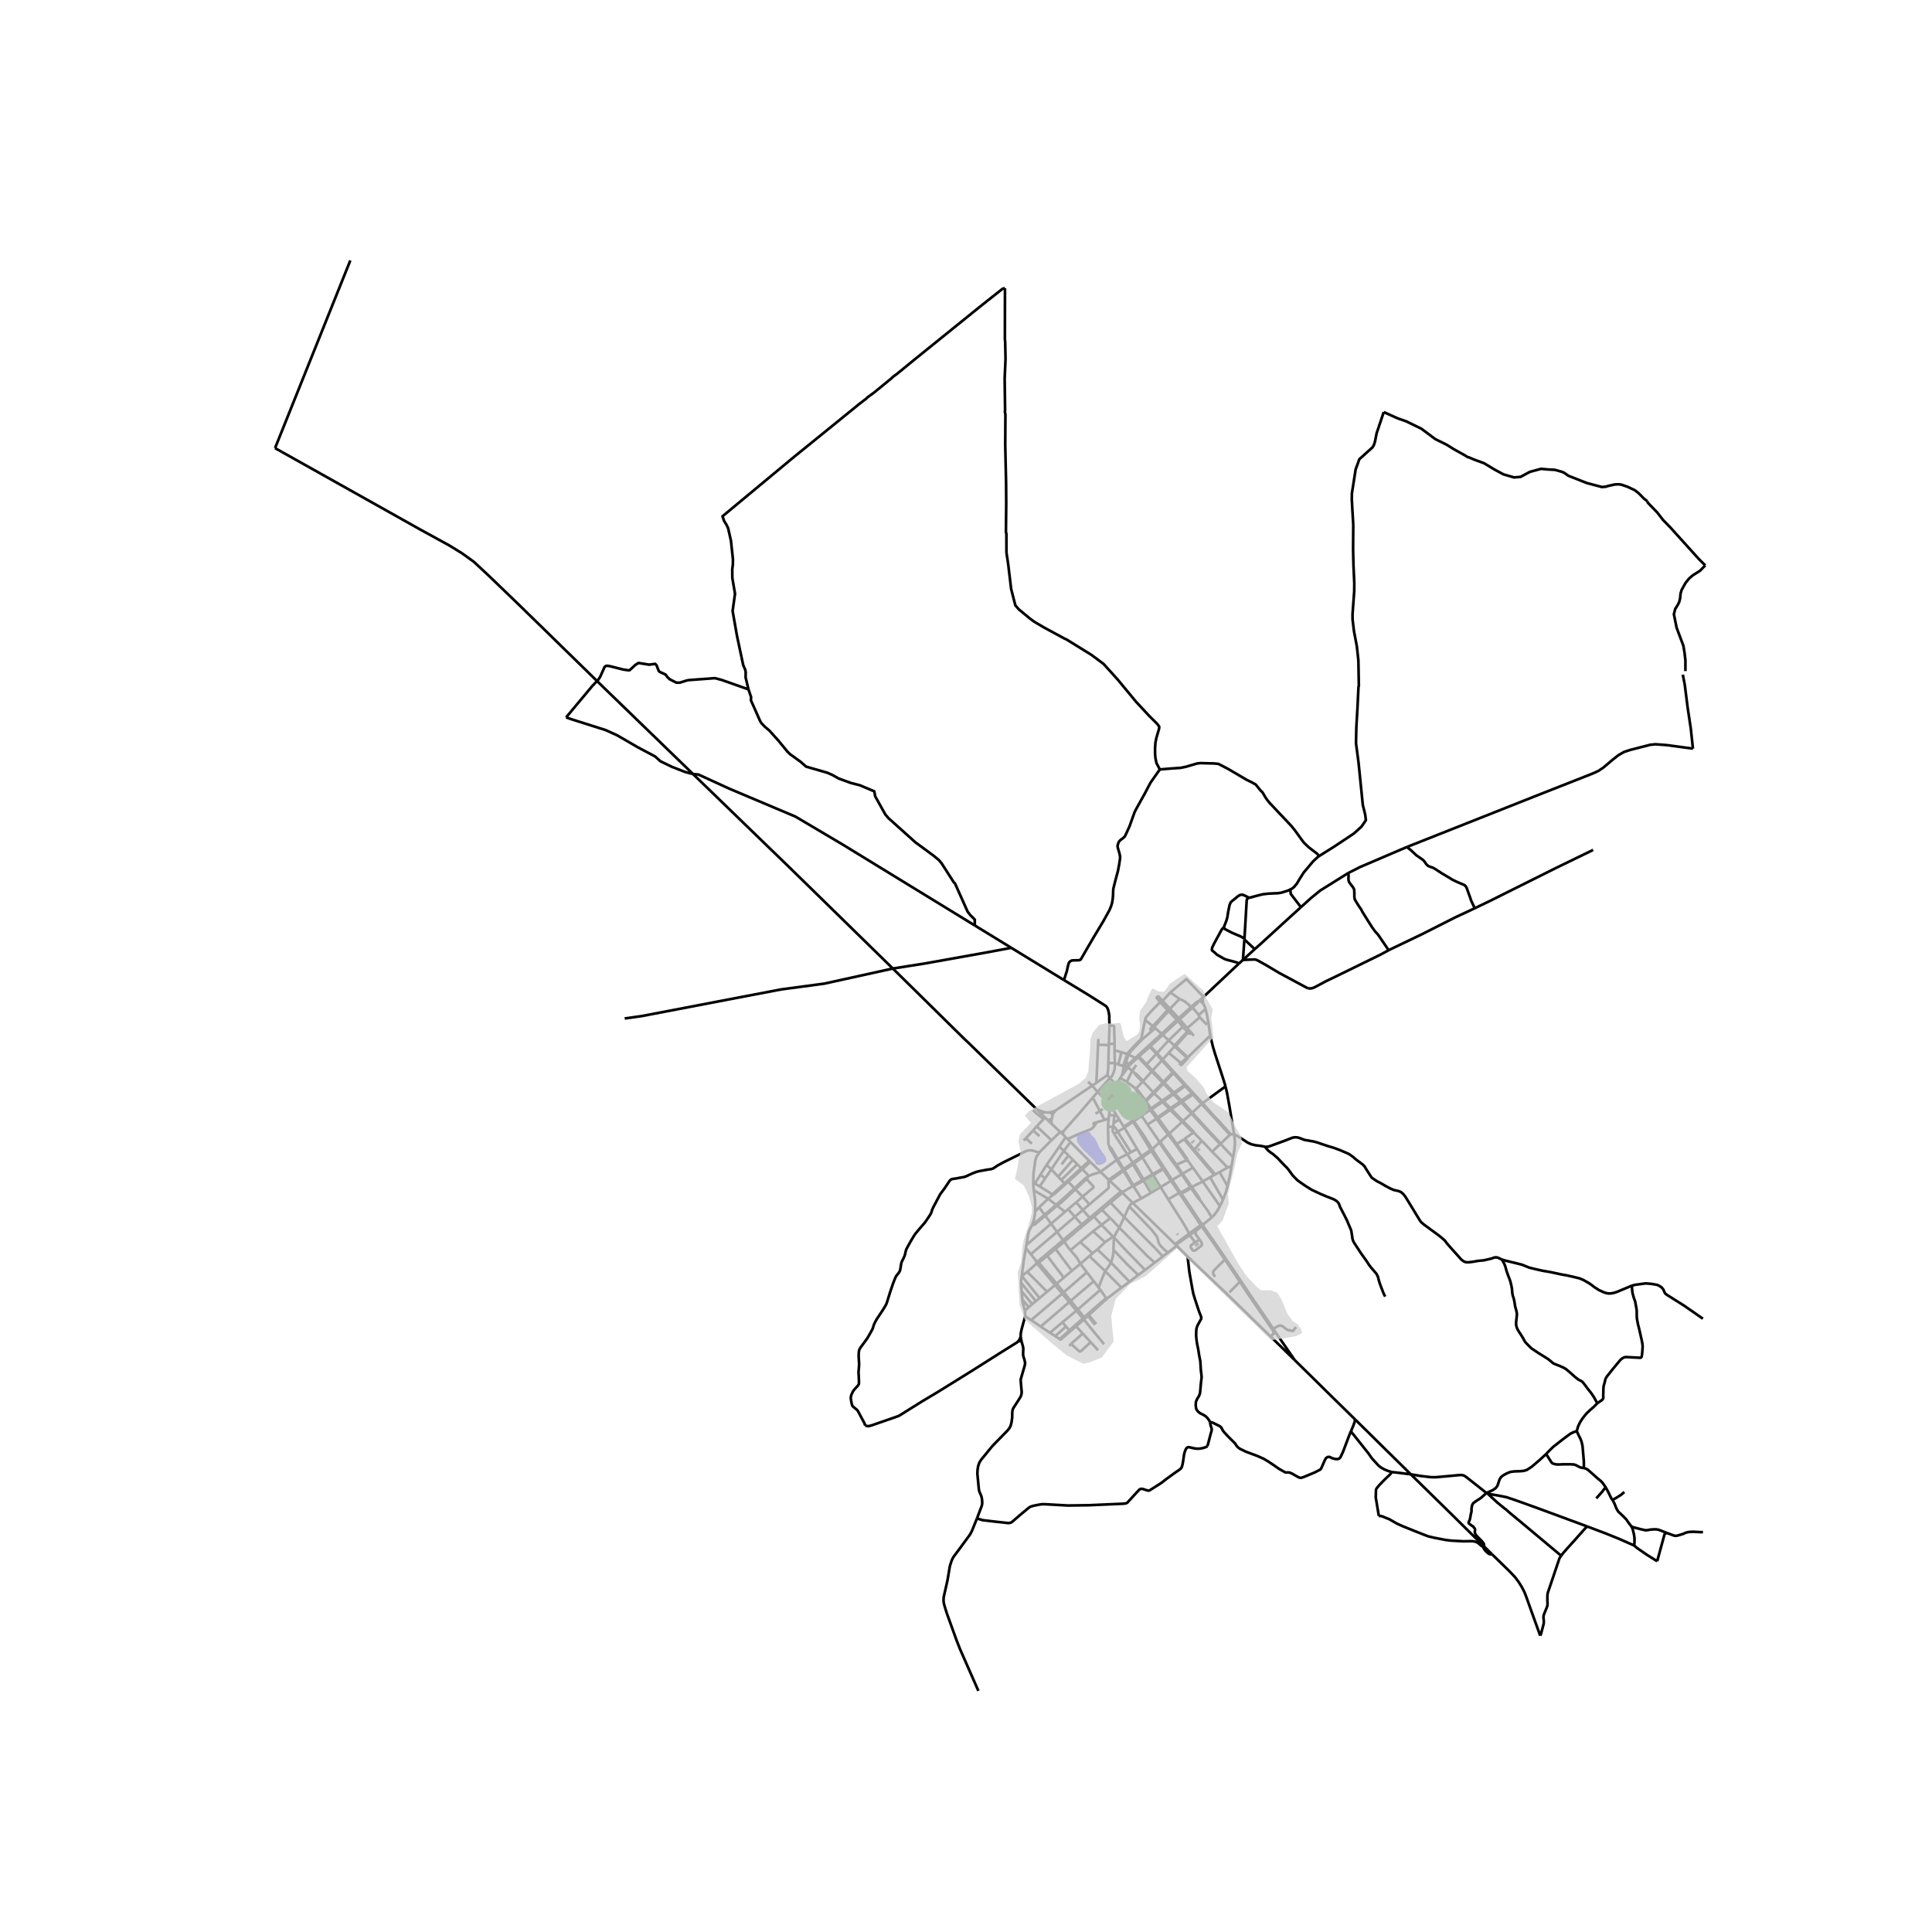 <svg xmlns="http://www.w3.org/2000/svg" xmlns:xlink="http://www.w3.org/1999/xlink" width="960" height="960" viewBox="0 0 720 720"><defs><style>*{stroke-linejoin:round;stroke-linecap:butt}</style></defs><g id="figure_1"><path id="patch_1" d="M0 720h720V0H0z" style="fill:#fff"/><g id="axes_1"><path id="patch_2" d="M91.846 640.8h554.308V86.4H91.846z" style="fill:#fff"/><g id="LineCollection_1"><path d="m525.757 549.437-20.722-20.425M553.958 556.39l-7.52-5.933-.75-.506-.703-.221-.726-.048-6.948.633-1.952.174-1.081.032-1.098-.032-3.63-.427-3.793-.625M518.664 548.599l1.726.165 5.367.673M552.933 576.174l-11.8-11.666-15.376-15.07M437.912 463.644l-15.777-15.373M437.912 463.644l.312.3M437.912 463.644l5.186-3.876M484.821 338.073l3.701-3.354 3.535-2.882 10.343-6.452M524.274 315.667l-17.396 7.443-4.478 2.275" clip-path="url(#p0abd76ee53)" style="fill:none;stroke:#000"/><path d="m517.502 354.107-3.954-5.807-1.114-1.218-.936-1.282-1.694-2.642-2.082-3.339-.452-.917-.84-1.187-1.064-1.71-.468-.822-.162-.807-.016-2.167-.08-.744-.34-.697-1.42-1.867-.29-.68-.065-.823.049-1.234-.174-.78M581.813 579.79l-.403.553-.29.506-.646 1.93-3.277 9.707-.322.878-.162.743-.048.91v1.376l.056 1.258-.04.657-.21.68-1.114 2.729-.137.601-.015.538.137 1.352-.025.641-.097.546-.597 2.223-.25 1.02-.377.937M556.048 579.251l6.552 6.369 2.066 2.206 1.307 1.748 1.218 1.962.944 1.859.703 1.804.954 2.688 2.088 5.808 2.116 5.88M448.325 371.67l.187-.169M448.325 371.67l-1.246 1.099M448.43 374.08l-.202-1.056v-.65l.097-.704M397.876 424.502l-.754-.72M397.876 424.502l1.087 1.095M407.846 419.64l-.77.791-.364.273-.476.254-2.163.843-2.485.984-3.712 1.717M418.347 444.583l-.463-.467M418.347 444.583l3.788 3.688M418.347 444.583l.411-.554M413.859 448.159l3.69-3.029.798-.547M448.584 456.145l3-2.436M448.584 456.145l-.664.118M448.584 456.145l-.339.525M258.262 288.454l36.73 35.57 37.742 36.918M386.47 413.508l-25.444-24.781-1.527-1.432-26.765-26.353M232.806 379.55l6.326-.886 51.965-9.936 16.073-2.153 25.564-5.633" clip-path="url(#p0abd76ee53)" style="fill:none;stroke:#000"/><path d="m376.872 353.221-9.118 1.709-23.368 4.177-11.652 1.835M457.467 442.04l-2.96-5.217M455.78 447.064l1.082-2.809.605-2.215M458.952 434.58l-.63 3.64-.855 3.82M456.694 404.877l-.155-.636-.823-2.626-2.816-8.624-.855-2.816-1.01-4.224M449.269 375.943l.613 2.753.605 3.536.549 3.719" clip-path="url(#p0abd76ee53)" style="fill:none;stroke:#000"/><path d="m442.926 393.782 7.325-7.111.785-.72M449.269 375.943l-.42-1.123-.419-.74M447.08 372.769l.586.585.764.725M630.911 278.996l-9.656-1.308-4.259-.32-1.992.192-7.534 1.932-2.244.746-2.066 1.181-2.256 1.775-3.403 2.884-1.833 1.22-1.374.642-1.336.563-18.897 7.437-49.787 19.727M549.6 338.474l-1.306-2.753-.549-1.598-1.194-3.307-.371-.601-.533-.428-2.485-1.044-1.792-.855-2.049-1.25-2.034-1.202-2.453-1.598-.84-.475-1.306-.443-.581-.316-.597-.586-.549-.823-.63-.711-.983-.697-1.502-1.028-2.291-2.136-1.281-.956M439.236 379.45l-.691.618M439.236 379.45l-3.041-3.322M439.236 379.45l.4.433M443.908 375.227l-1.562 1.42-3.11 2.804M439.636 379.883l3.799-3.52.808-.7M439.636 379.883l-.698.601M439.636 379.883l2.806 3.281M438.545 380.068l-5.645 5.19M438.545 380.068l.393.416M438.545 380.068l-3.044-3.269M426.745 380.102l2.869 2.31M426.745 380.102l-1.44 7.04M432.374 373.443l-3.294 3.362-1.533 1.732-.452.61-.252.495-.098.46M438.938 380.484l1.835 2.178M438.938 380.484l-5.608 5.178M415.374 389.024l-.165-6.432-.029-.146-.084-.115-.186-.071-1.415-.079M413.224 388.989l.084-1.592.054-1.419.133-3.797" clip-path="url(#p0abd76ee53)" style="fill:none;stroke:#000"/><path d="m396.513 365.246 9.02 5.483 5.972 3.782.718.506.436.57.396 1.036.27 1.39.081.65-.013.974.038 1.175.064 1.37M440.773 382.662l1.67 1.83M440.773 382.662l-5.225 5.052M429.614 382.412l.453.314M429.188 384.311l-.472-.62-.031-.114.02-.09.056-.108.853-.967M435.107 376.433l-3.773 4.175-1.72 1.804M430.067 382.726l.488.438M430.067 382.726l5.434-5.927M446.95 379.016l-.062.206-.149.19-1.036.91-3.261 2.842M442.442 383.164l.627.715M430.555 383.164l2.345 2.093M430.555 383.164l-1.367 1.147M443.069 383.879l-.626.614M443.069 383.879l.262.262M443.33 384.141l-.577.632M443.995 384.912l-.12-.136-.163-.186-.381-.449M429.188 384.311l-3.601 3.108M442.443 384.493l.31.28M442.443 384.493l-1.459 1.577M442.753 384.773l.36.34.239.093.257-.015.225-.115.161-.164M442.753 384.773l-1.418 1.571M443.995 384.912l.936 1.102M432.9 385.257l.43.405M432.9 385.257l-4.581 4.194M433.33 385.662l2.218 2.052M433.33 385.662l-4.591 4.241M425.306 387.142l-2.873 2.948-1.046 1.137M425.306 387.142l.28.277M409.327 387.188l-.113 2.15M425.587 387.419l-3.87 4.042M435.548 387.714l1.737 1.575M435.548 387.714l-4.37 4.755M415.374 389.024l-.028 2.392M415.374 389.024l-2.15-.035M409.214 389.337l-.617 14.2M409.214 389.337l3.994.134M413.208 389.471l-.139 6.667M413.208 389.471l.016-.482M428.319 389.45l-.25.232M428.319 389.45l.42.453M437.765 389.538l-.48-.249M437.765 389.538l-.218.247M437.765 389.538l.408.33M440.984 386.07l-2.983 3.224-.236.244M428.491 390.131l.248-.228M428.491 390.131l.457.462 1.991 2.137" clip-path="url(#p0abd76ee53)" style="fill:none;stroke:#000"/><path d="m424.427 393.707 3.098-2.69.966-.886M428.491 390.131l-.423-.449M421.717 391.46l-.33-.233M420.556 393l.176-.282.44-.624.545-.633M415.346 391.416l.139 4.811M415.346 391.416l2.588.714M417.934 392.13l-1.154 4.591M417.934 392.13l2.153.7M435.557 392.344l1.89-2.058M435.557 392.344l-2.272 2.541M435.557 392.344l4.583 3.856M431.177 392.47l-.238.26M431.177 392.47l-2.084-2.186-.354-.38M431.177 392.47l2.108 2.415M430.94 392.73l2.062 2.467M430.94 392.73l-3.622 3.927M420.087 392.83l.469.17M420.087 392.83l-.126.43-.798 2.364M421.387 391.227l-.837.91-.298.372-.165.321M420.556 393l2.517 1.294M420.556 393l-.973 2.802M424.007 393.437l-.263.24M424.007 393.437l.42.27M424.007 393.437l4.061-3.755M423.744 393.677l-.67.617M423.744 393.677l.45.291M442.523 393.937l-.234.21M442.523 393.937l-4.35-4.069M442.523 393.937l.274.272M442.523 393.937l.403-.155M424.427 393.707l-.233.261M424.427 393.707l2.891 2.95M424.194 393.968l2.823 3.054M421.065 396.872l.432-.427 2.697-2.477M423.073 394.294l-1.581 1.453-.83.79M442.797 394.21l.13-.428M442.797 394.21l-.22.21M433.285 394.885l-.283.312M437.316 399.315l-2.015-2.233-2.016-2.197M433.002 395.197l-3.477 3.757M433.002 395.197l1.992 2.17 2.021 2.26M419.163 395.624l.42.178M419.163 395.624l-.39 1.186-.142.485M419.583 395.802l1.079.735M419.021 397.423l.18-.56.382-1.061M415.485 396.227l-1.112-.078-1.304-.011M412.727 400.623l.245-2.071.097-2.414M440.14 396.2l.39.343M440.14 396.2l-.67.705M442.289 394.148l-.596.596-1.553 1.456M415.485 396.227l1.295.494M413.582 401.819l.683-.6.444-.728.363-1.012.314-1.155.09-.926.009-1.17M440.53 396.543l-.643.656M440.53 396.543l1.596-1.642.45-.48M454.695 426.382l-2.965 2.835M454.695 426.382l.25-.235M454.695 426.382l.44.213M445.438 416.536l2.33 2.523 3.82 4.093 3.107 3.23M438.582 426.378l-2.823-3.927M438.582 426.378l-.363.244M438.582 426.378l2.67-1.807M442.644 432.136l-.393-.512-3.669-5.246M438.22 426.622l3.658 5.26.415.486M438.22 426.622l-2.868-3.841M394.77 427.339l2.352-3.557M394.77 427.339l-4.728 6.792M394.77 427.339l1.695 1.552M423.772 428.2l1.66 2.691M423.772 428.2l-2.335 1.224M419.012 420.262l1.01 1.626 3.75 6.313M429.271 428.112l-.494.416M429.271 428.112l-.7-1.292-2.404-3.79-1.981-2.816-1.6-2.366M429.271 428.112l.251.362M429.271 428.112l.492-.166M429.522 428.474l.241-.528M429.522 428.474l-.495.448M433.823 435.149l-3.987-6.213-.314-.462M445.074 428.498l2.807-3.348M445.074 428.498l-2.893-3.457-.578-.72M452.892 437.662l-5.177-6.094-2.64-3.07M428.777 428.528l-3.346 2.363M428.777 428.528l.25.394M422.26 418.08l.807 1.198.776 1.148 3.402 5.527 1.532 2.575M396.465 428.89l-4.675 6.89M396.465 428.89l1.732 1.731M396.465 428.89l2.498-3.293M429.027 428.922l4.31 6.51M429.027 428.922l-3.294 2.43M457.45 435.11l-.709-.751-1.25-1.345-1.534-1.575-2.227-2.222M447.881 425.15l1.138 1.14 2.711 2.927M421.437 429.424l-4.893-7.623M421.437 429.424l-1.35.708M385.07 440.706l.082-3.434.446-3.16.24-1.77.363-1.1 1.111-1.744M391.862 424.955l-.933.891-3.617 3.652" clip-path="url(#p0abd76ee53)" style="fill:none;stroke:#000"/><path d="m322.439 531.243-.3-.87-2.396-4.478-.299-.427-.307-.26-.976-.792-.347-.309-.194-.276-.274-.95-.282-1.74.032-.601.193-.728.59-1.258.258-.411.403-.49 1.186-1.274.29-.483.106-.506-.081-2.532-.105-1.36.13-1.448.104-1.598-.17-3.117.033-1.004.065-.8.177-.608.428-.744 2.542-3.473 1.242-2.168.743-1.376.306-1.068.323-.838.847-1.599 2.276-3.417.984-1.614.412-.802.25-.736.533-1.74.605-1.935 1.016-2.99.767-1.978.436-.902.46-.585.637-.815.307-.593.16-.712.26-1.645.108-.555.141-.41.678-1.362.34-.743.242-.807.193-.918.242-.822.436-.823 1.259-2.263 1.065-1.788.565-.854 1.871-2.255 1.792-2.048 1.63-2.422.597-.98.194-.523.177-.648.468-1.06 2.55-4.81 1.856-2.531 1.533-2.302.33-.428.396-.308.5-.174 1.477-.206 1.405-.277 1.315-.222.911-.3.743-.348 1.363-.625 1.598-.633 1.122-.293 2.993-.553 1.558-.23.694-.245.775-.498.717-.507 2.574-1.4 6.004-2.943 2.025-1.06.847-.253.92-.056.8.071 2.5.717M420.088 430.132l1.73 2.661M420.088 430.132l-4.923-7.61M420.088 430.132l-3.571 1.872M398.197 430.621l-2.571 3.298M398.197 430.621l1.638 1.636M425.431 430.891l.302.461M425.431 430.891l-.346.278-2.704 1.944M459.538 431.256l-4.403-4.66M458.952 434.58l.299-1.684.287-1.64M459.896 422.642l.25 1.884.065 1.756-.178 2.08-.495 2.894M425.733 431.352l3.82 6.211M425.733 431.352l-3.096 2.208M416.517 432.004l-.386.28M416.517 432.004l-2.028-3.496-.262-.432-.234-.363-.516-.373M416.517 432.004l2.276 3.685M399.835 432.257l-5.49 6.247M399.835 432.257l1.61 1.608M416.131 432.284l2.332 3.66M416.131 432.284l-6.004 4.418" clip-path="url(#p0abd76ee53)" style="fill:none;stroke:#000"/><path d="m413.477 427.34.088.594 2.566 4.35M442.293 432.368l.375.186M442.293 432.368l.35-.232M442.293 432.368l-3.9 1.668M405.913 432.604l-6.95-7.007M405.913 432.604l.428.432M405.913 432.604l-2.995 2.732M406.341 433.036l3.786 3.666M406.341 433.036l-2.992 2.668M222.51 253.808l2.87 2.802 32.882 31.844M363.272 344.892l-49.317-30.204-17.535-10.375-24.414-10.301-11.718-5.359-2.026-.199M210.965 267.348l2.539.87 12.2 3.862 4.326 1.962 7.746 4.494 6.326 3.354 2.066 1.836 4.325 2.088 4.906 1.899 2.863.741M436.146 369.846l3.453 2.421M436.146 369.846 433.298 373M448.512 371.501l-6.395-6.622-5.971 4.967M448.512 371.501l13.135-12.354M439.6 372.267l-3.176 3.253M443.908 375.227l-2.297-1.95-.92-.499-1.092-.51M433.298 373l-1.503-1.602-.226-.044-.234.08-.197.173-.082.198.06.185 1.258 1.453M433.298 373l2.52 2.746M432.374 373.443l2.733 2.99M446.792 373.023l-.469.202-.294.178-2.121 1.824M444.243 375.664l2.177-2.036.166-.225.206-.38" clip-path="url(#p0abd76ee53)" style="fill:none;stroke:#000"/><path d="m446.751 378.268-.989-1.22-.851-.937-.668-.447M435.819 375.746l-.712.687M435.819 375.746l.376.382M435.819 375.746l.605-.226M436.195 376.128l.229-.608M436.195 376.128l-.694.671M446.751 378.268l1.414-1.272 1.104-1.053M435.107 376.433l.394.366M446.95 379.016l-.025-.269-.174-.479M416.78 396.721l1.85.574M420.662 396.537l.403.335M420.662 396.537l-.977 1.167-.813 1.355-.472.712M427.318 396.657l-.3.365M427.318 396.657l2.207 2.297M423.454 396.9l-1.496 2.163M421.065 396.872l-.758.945M427.017 397.022l2.178 2.33M419.021 397.423l-.39-.128M419.021 397.423l-.274.292M420.307 397.817l1.651 1.246M418.13 400.68l.613-.604.452-.724.526-.721.586-.814M429.525 398.954l-.33.398M433.575 403.199l-2.082-2.233-1.968-2.012M421.958 399.063l-2.042 4.09M421.958 399.063l.904.847M437.316 399.315l-.3.311M437.316 399.315l.305.324M429.195 399.352l-3.166 3.49M429.195 399.352l4.108 4.157M437.015 399.626l-3.44 3.573M437.015 399.626l.29.288M437.621 399.639l-.316.275M441.755 404.146l-2.81-3.094-1.324-1.413M426.03 402.843l-2.624-2.661-.544-.272" clip-path="url(#p0abd76ee53)" style="fill:none;stroke:#000"/><path d="m425.74 403.156-2.61-2.702-.268-.544M437.305 399.914l1.789 1.977 2.284 2.518M437.305 399.914l-3.416 3.59M418.13 400.68l-.62 1.092M418.13 400.68l.27-.909M412.727 400.623l.855 1.196M412.727 400.623l-4.13 2.915M417.51 401.772l2.406 1.38M417.51 401.772l-1.548 2.497M415.962 404.269l-.112-.113-1.274-1.347-.994-.99" clip-path="url(#p0abd76ee53)" style="fill:none;stroke:#000"/><path d="m409.055 406.95 2.001-2.3 2.526-2.831M426.03 402.843l.197.47M425.74 403.156l.149-.16.14-.153M419.916 403.152l3.073 2.34M407.045 404.582l-.514-.498-1.032-.968M433.575 403.199l-.272.31M433.575 403.199l.314.305M425.74 403.156l-2.274 2.476M425.74 403.156l.487.157M408.597 403.538l-1.552 1.044M433.889 403.504l-.291.338M437.472 407.195l-.961-1.002-2.622-2.689M433.303 403.51l-3.513 3.576M433.303 403.51l.295.332M433.598 403.842l1.742 1.818 1.738 1.825M433.598 403.842l-3.522 3.587M415.962 404.269l2.9 2.736M415.962 404.269l-.109.175M441.755 404.146l-.377.263M441.755 404.146l.296.324M415.853 404.444l-4.781 4.602M415.853 404.444l.666 4.665M441.378 404.409l.298.338M441.378 404.409l-3.906 2.786M407.045 404.582l2.01 2.367M393.244 413.964l10.032-6.846 3.77-2.536M442.05 404.47l-.374.277M442.05 404.47l2.526 2.752M441.676 404.747l2.495 2.71M441.676 404.747l-3.911 2.767M423.466 405.632l-.23.299M423.466 405.632l-.477-.14M426.937 410.112l-.905-1.145-2.308-3.074-.258-.26M423.235 405.93l1.617 2.211 1.71 2.436M423.235 405.93l-.246-.439M409.055 406.95l-1.824 2.104" clip-path="url(#p0abd76ee53)" style="fill:none;stroke:#000"/><path d="m411.072 409.046-.18-.188-1.837-1.909M418.862 407.005l1.773 1.672M418.862 407.005l-2.343 2.104M429.79 407.086l-2.853 3.026M429.79 407.086l.286.343M429.79 407.086l-3.563-3.773M444.576 407.222l-.405.235M444.576 407.222l.384.416M437.472 407.195l-.394.29M437.472 407.195l.293.319M430.076 407.429l2.648 2.505M430.076 407.429l-2.94 2.978M437.078 407.485l-3.864 2.63M437.078 407.485l.285.314M444.17 407.457l-3.86 2.707M444.17 407.457l.395.44M437.765 407.514l-.402.285M437.765 407.514l2.544 2.65M444.96 407.638l-.395.258M444.96 407.638l3.211 3.478M437.363 407.8l2.503 2.684M437.363 407.8l-3.751 2.655M444.565 407.896l3.26 3.55M440.658 410.567l.546-.38 3.36-2.29M420.635 408.677l-2.8 2.719M420.635 408.677l2.021 1.907M411.072 409.046l2.677 2.782M407.231 409.054l2.692 5.052M396.377 421.517l5.461-6.177 5.393-6.286M416.519 409.109l-2.77 2.72M417.835 411.396l-.938-1.61-.378-.677M426.937 410.112l-.375.465M426.937 410.112l.2.295M433.214 410.116l-.322.235M433.214 410.116l-.49-.182M433.214 410.116l.398.339M440.31 410.164l-.218.163-.226.157M440.31 410.164l.348.403M433.612 410.455l-.36.22M433.612 410.455l2.579 2.547M422.656 410.584l-3.45 2.873M422.656 410.584l2.177 2.054M427.136 410.407l-.37.43M428.916 413.115l-.58-.83-1.2-1.878M439.866 410.484l-3.675 2.518M439.866 410.484l.358.4M440.658 410.567l-.434.317M440.658 410.567l3.649 4.1M433.253 410.674l2.554 2.61M433.253 410.674l-4.105 2.752M433.253 410.674l-.36-.323M426.766 410.836l1.706 2.598M426.766 410.836l-.377.155M426.562 410.577l.088.115.116.144M440.224 410.884l3.755 4.074M440.224 410.884l-3.69 2.44M448.171 411.116l-.346.33M448.171 411.116l8.523-6.239M448.171 411.116l1.335 1.511M417.835 411.396l1.371 2.061M447.825 411.447l1.344 1.46M444.307 414.668l1.896-1.756 1.622-1.465M413.75 411.828l-.428 3.65M413.75 411.828l2.464 3.97M386.47 413.508l2.04 2.066M389.164 414.482l-1.387-.497-1.308-.477M424.833 412.638l1.556-1.647M424.833 412.638l-3.566 3.728M449.169 412.907l5.004 5.416M449.169 412.907l.337-.28M428.916 413.115l-.444.32M428.916 413.115l.232.31M428.916 413.115l3.976-2.764M436.19 413.002l-.383.282M436.19 413.002l.344.323M410.973 413.295l-1.05.811M428.472 413.434l-.222.417M428.472 413.434l.133.18.1.137M421.267 416.366l-1.12-1.508-.94-1.4M429.148 413.426l-.444.325M429.148 413.426l2.242 3.004M435.807 413.284l.297.357M435.807 413.284l-3.822 2.684-.595.462M436.534 413.325l-.43.316M436.534 413.325l4.382 4.455M428.704 413.75l2.251 3.045M428.704 413.75l-.454.101M436.104 413.64l4.443 4.457M431.647 416.75l.73-.519 3.727-2.59M393.244 413.964l-.85.285-.681.205-.614.126M392.241 415.698l.177-.488.279-.467.245-.336.302-.443M409.923 414.106l1.74 3.265M409.923 414.106l-1.674.932M389.164 414.482l-.345.097-.21.15-.12.214-.041.247.062.384M391.099 414.58l-.71.029-.639-.044-.586-.083" clip-path="url(#p0abd76ee53)" style="fill:none;stroke:#000"/><path d="m392.241 415.698-.17-.452-.259-.349-.262-.185-.451-.132M444.307 414.668l-.328.29M444.307 414.668l1.44 1.586M443.98 414.958l-3.064 2.822M443.98 414.958l1.458 1.578M413.322 415.477l-.152 1.39M413.322 415.477l2.008.25M388.51 415.574l.934.882M391.954 416.842l.104-.235.093-.388.09-.52M415.33 415.727l.884.07M415.33 415.727l-.332 2.747M416.214 415.798l.888 1.4M425.448 415.867l2.186 3.194M425.448 415.867l2.802-2.016M425.448 415.867l-2.863 1.98M421.267 416.366l.664.92M389.444 416.456l-.532.568M389.444 416.456l.97.946M431.39 416.43l-.435.365M431.39 416.43l.257.32M431.647 416.75l4.112 5.701M431.647 416.75l-.484.344M413.17 416.866l-.283 2.94M413.17 416.866l-1.508.505M430.955 416.795l-.33.403M430.955 416.795l.208.299M390.414 417.402l.545-.091.418-.093.337-.18.24-.196M391.882 418.788l-.046-.785.01-.529.108-.632M417.102 417.198l-2.104 1.276M417.102 417.198l1.672 2.687M411.662 417.371l-2.92.833M390.414 417.402l1.468 1.386M422.028 417.74l-3.254 2.145M422.028 417.74l.232.34M422.028 417.74l-.097-.454M440.916 417.78l-.37.317M444.993 421.904l-.564-.538-3.513-3.586M422.26 418.08l-3.248 2.182M422.26 418.08l.325-.232M440.547 418.097l-4.788 4.354M440.547 418.097l3.583 3.572.524.492M454.502 418.053l-.329.27M454.502 418.053l-2.84-2.991-2.156-2.435M458.745 422.773l-.434-.442-3.81-4.278M407.846 419.64l.313-.528.582-.908" clip-path="url(#p0abd76ee53)" style="fill:none;stroke:#000"/><path d="m407.846 419.64-.307-.78v-.145l.06-.111.146-.087.996-.313M414.998 418.474l-.15 1.531M454.173 418.323l1.226 1.402 2.55 2.757.378.453M391.882 418.788l3.221 3.07M427.634 419.06l2.99-1.862M427.634 419.06l4.163 5.996M386.366 419.741l5.496 5.214M386.366 419.741l2.546-2.717M386.366 419.741l-1.363 1.575M412.887 419.807l1.96.198M413.477 427.34l-.334-.79-.113-.474-.008-2.16-.089-2.65-.046-1.46M418.774 419.885l.238.377M416.544 421.8l-.912-1.468-.193-.173-.214-.123-.378-.03" clip-path="url(#p0abd76ee53)" style="fill:none;stroke:#000"/><path d="m415.165 422.523-.46-.897-.053-.233-.016-.262.109-.688.102-.438M419.012 420.262l-2.468 1.539M385.003 421.316l2.39 2.094M385.003 421.316l-2.69 2.874M395.103 421.858l.546-.062.38-.087.348-.192" clip-path="url(#p0abd76ee53)" style="fill:none;stroke:#000"/><path d="m396.14 422.772.042-.525.056-.348.139-.382M416.544 421.8l-1.38.723M395.103 421.858l1.036.914M395.103 421.858l-3.24 3.097M444.654 422.161l.447.135M444.654 422.161l.339-.257M441.603 424.321l1.99-1.436 1.06-.724M435.759 422.451l-.407.33M459.896 422.642l-1.151.13M456.694 404.877l.572 2.354.92 5.103 1.573 9.494.137.814M471.45 427.366l-1.604-.333-2.034-.237-1.638-.42-1.243-.569-1.291-.87-1.323-.87-2.42-1.425M435.352 422.78l-3.004 2.72M431.163 417.094l1.927 2.772 2.262 2.915M396.14 422.772l.982 1.01M458.327 422.935l-3.383 3.212M458.327 422.935l.418-.162M382.313 424.19l2.24 2.046M382.313 424.19l-.821.878M441.253 424.571l.35-.25M441.253 424.571l.439.539 4.98 5.92 5.808 6.849M431.797 425.056l.254.713M431.797 425.056l.551.445M447.881 425.15l-2.78-2.854M432.348 425.5l-.297.27M438.393 434.036l-3.95-5.497-2.095-3.038M432.051 425.77l-2.288 2.176M432.051 425.77l4.75 6.92 1.192 1.519M422.38 433.113l-.562-.32M422.38 433.113l-.248.178-.174.117M422.38 433.113l.257.447M421.958 433.408l-3.165 2.281M421.958 433.408l.246.461M421.958 433.408l-.14-.615M422.637 433.56l-.433.31M422.637 433.56l3.492 5.992M401.446 433.865l-5.921 5.898M401.446 433.865l1.472 1.471M422.204 433.87l3.32 5.52.23.359M422.204 433.87l-3.154 2.23M438.393 434.036l-.4.173M438.393 434.036l2.351 3.387M390.042 434.131l-2.314 3.662M390.042 434.131l1.748 1.649M437.993 434.209l2.423 3.398M458.952 434.58l-1.501.53M457.45 435.11l-2.942 1.713M444.567 435.148l-3.823 2.275M444.567 435.148l-1.9-2.594M444.567 435.148l3.659 5.142M433.823 435.149l-.487.283M433.823 435.149l.147.212M402.918 435.336l.431.368M402.918 435.336l-5.152 4.7M433.336 435.432l.163.25M433.336 435.432l-3.783 2.131M433.499 435.682l2.91 4.38M433.499 435.682l.471-.32M433.499 435.682l-3.72 2.249M403.349 435.704l2.441 2.535M398.096 440.389l1.147-1.024 4.106-3.66M418.793 435.69l-.33.254M418.793 435.69l.257.41M391.79 435.78l-2.266 3.34M391.79 435.78l2.555 2.724M418.463 435.944l-5.282 3.743M418.463 435.944l.263.415M419.05 436.1l-.324.26M422.371 441.725l-.12-.201-3.201-5.424M418.726 436.36l3.316 5.54M418.726 436.36l-5.186 3.704M410.127 436.702l3.054 2.985M405.79 438.24l.906-.4.944-.348 1.195-.301.62-.158.355-.127.317-.204M454.508 436.823l-1.616.84M440.744 437.423l-.328.184M444.012 442.206l-2.694-3.96-.574-.823M429.553 437.563l.227.368M429.553 437.563l-3.424 1.989M440.416 437.607l-3.604 2.142M440.416 437.607l1.565 2.33 1.635 2.478M452.892 437.662l-.412.217M429.78 437.931l2.75 4.471M429.78 437.931l-3.447 1.979M452.48 437.879l-1.518.867M405.521 438.495l.27-.256M405.521 438.495l-.832.45-.513.467M405.521 438.495l-.591.908M394.345 438.504l1.18 1.259M426.129 439.552l-.375.197M426.129 439.552l.204.358M403.448 445.949l3.87-3.252.177-.214.016-.221-.097-.214-2.484-2.645M404.93 439.403l-.402.372M425.754 439.749l.209.35M425.754 439.749l-3.075 1.814-.308.162M436.812 439.75l-2.842-4.389M439.973 444.513l-.129-.215-3.032-4.549M395.525 439.763l1.17 1.249M413.181 439.687l-.107.573M413.54 440.064l-.163-.184-.196-.193M425.963 440.099l.37-.19M425.963 440.099l.447.222M422.55 442.022l.437-.228 2.976-1.695M397.766 440.035l.33.354M397.766 440.035l-1.07.977M436.41 440.062l-3.88 2.34M436.41 440.062l.613.923 2.428 3.558M417.884 444.116l-2.175-2.083-2.169-1.969M413.54 440.064l-.466.196M448.226 440.29l6.417 9.21M448.226 440.29l-3.604 1.855M448.226 440.29l2.736-1.544M398.096 440.389l2.304 2.467M398.096 440.389l-1.081.966M385.07 440.706l.592.354M385.26 443.57l-.203-2.297.014-.567M396.696 441.012l.319.343M396.696 441.012l-4.525 4.087M385.662 441.06l2.066-3.267M385.662 441.06l1.809 1.084M392.477 445.35l.473-.365 4.065-3.63M422.042 441.9l.18.28M422.042 441.9l-.208.287M422.042 441.9l.33-.175M387.47 442.144l2.054-3.025M387.47 442.144l4.701 2.955M444.012 442.206l-.396.21M444.296 442.584l-.118-.146-.166-.232M444.012 442.206l.61-.06M432.53 442.402l-3.63 2.149M435.373 446.959l-2.596-4.156-.246-.4M443.616 442.415l.275.38M443.616 442.415l-3.643 2.098M444.296 442.584l.326-.439M444.296 442.584l-.405.21M447.03 446.972l-.074-.493-2.66-3.895M400.4 442.856l-2.943 2.752M400.4 442.856l.367.393M400.4 442.856l3.776-3.444M443.89 442.794l2.709 3.901.43.277M443.89 442.794l-3.647 2.09M400.767 443.249l2.68 2.7M400.767 443.249l3.761-3.474M400.767 443.249l-2.98 2.763M385.26 443.57l5.366 3.176M385.746 451.585l.05-1.697-.04-2.674-.322-2.286-.174-1.358M428.9 444.55l-3.532 2.088M426.41 440.32l1.66 2.88.83 1.35M439.973 444.513l-.385.24M439.973 444.513l.27.372M439.451 444.543l.137.21M439.451 444.543l-4.078 2.416M439.588 444.752l.266.395M440.243 444.885l-.389.262M447.92 456.263l-6.468-9.68-1.209-1.698M392.171 445.1l.306.25M392.171 445.1l-.094.164-.183.389M439.854 445.147l7.642 11.425M392.477 445.35l-.583.303M391.894 445.653l-1.268 1.093M403.448 445.949l2.545 2.896M403.448 445.949l-2.393 2.143M425.368 446.638l-2.755-4.276M425.368 446.638l-3.233 1.633M390.626 446.746l-3.369 3.178M390.626 446.746l2.97 2.263M451.585 453.709l-1.49-2.486-3.066-4.251M443.098 459.768l-.413-.956-.743-1.345-1.235-2.065-3.3-5.189-2.034-3.254M401.055 448.092l2.48 2.843M401.055 448.092l-2.991 2.522M413.859 448.159l5.113 5.443M413.859 448.159l-3.184 2.696M420.81 449.57l.572-.734.753-.565M405.993 448.845l-2.458 2.09M413.074 440.26l.045.815.057.989.016.436-.13.269-.314.333-6.755 5.743M393.596 449.009l.382.3M393.596 449.009l-4.32 3.702M393.596 449.009l3.86-3.4M393.978 449.31l2.88 2.32M393.978 449.31l1.613-1.262 2.196-2.036M389.543 453.049l2.241-1.903 2.194-1.837M420.81 449.57l-1.838 4.032" clip-path="url(#p0abd76ee53)" style="fill:none;stroke:#000"/><path d="m435.198 466.818-1.397-1.231-1.304-1.317-.448-.656-.322-.712-.372-1.504-.165-.38-.234-.422-1.812-2.338-8.334-8.688M454.643 449.5l1.138-2.436M451.585 453.709l.944-.965 1.105-1.471 1.009-1.772M387.257 449.924l2.02 2.787M387.257 449.924l-1.511 1.66M398.064 450.614l2.5 2.847M398.064 450.614l-1.205 1.016M403.535 450.935l-2.972 2.526M403.535 450.935l2.56 2.915M384.512 456.774l.432-1.05.433-1.461.266-1.522.103-1.156M396.859 451.63l-5.133 4.407M389.277 452.711l.266.338M389.277 452.711l-3.98 3.384-.142.347M407.227 452.946l-1.131.904M407.227 452.946l.445.451M417.884 444.116l-.809.439-1.339 1.171-8.509 7.22M389.543 453.049l2.183 2.988M385.155 456.442l.411-.064 3.977-3.33M407.672 453.397l3.002-2.542M407.672 453.397l2.812 3.07M407.672 453.397l-7.105 5.95M400.563 453.461l2.572 2.866M393.934 459.098l6.313-5.368.316-.269M418.972 453.602l-1.853 3.896M433.364 468.22l-3.021-3.207-11.371-11.41M406.096 453.85l-2.961 2.477M413.75 453.972l-3.266 2.494M413.75 453.972l-3.075-3.117M417.12 457.498l-2.227-2.418-1.143-1.108M391.726 456.037l2.208 3.06M391.726 456.037l-9.22 7.949M410.484 456.466l-3.125 2.405M414.807 460.86l-2.164-2.207-2.159-2.187M447.92 456.263l-.424.31M447.92 456.263l.325.407M403.135 456.327l-2.965 2.478M385.155 456.442l-.643.332M447.496 456.572l.306.418M447.496 456.572l-.259.178-1.988 1.456M448.245 456.67l-.443.32M456.857 469.14l-1.468-2.154-7.144-10.316M382.506 463.986l.709-4.28.387-1.203.567-1.057.343-.672M447.802 456.99l3.855 5.405 4.801 7.006M445.594 458.768l1.846-1.462.362-.316M415.12 461.098l.944-1.796 1.055-1.804M430.314 470.55l-2.88-2.592-1.932-2.005-8.383-8.455M445.25 458.206l-2.152 1.562M445.25 458.206l.344.562M446.973 461.842l-1.008-1.321-.319-.515-.077-.352.025-.886" clip-path="url(#p0abd76ee53)" style="fill:none;stroke:#000"/><path d="m443.352 460.301.398-.282 1.844-1.251M393.934 459.098l-9.767 8.303M393.934 459.098l2.234 3.083M443.098 459.768l.254.533M445.049 463.246l.048-.411-.064-.293-.146-.27-1.535-1.97M443.352 460.301l-5.128 3.643M415.12 461.098l-.17 4.674M415.12 461.098l-.313-.238M426.726 473.291l-7.419-7.648-4.187-4.545M445.049 463.246l.462-.283.46-.31.453-.356.55-.455" clip-path="url(#p0abd76ee53)" style="fill:none;stroke:#000"/><path d="m445.049 463.246-1.065.755-.186.206-.077.269.04.25.26.58.479.673.274.11h.323l.363-.11 2.188-1.664.209-.298.077-.407-.09-.431-.265-.452-.606-.885M396.168 462.181l.438.587M396.168 462.181l-9.423 7.931M396.168 462.181l4.002-3.376M411.828 462.918l-2.859 2.694M411.828 462.918l-4.469-4.047M414.807 460.86l-1.14.784-1.84 1.274M396.606 462.768l3.961-3.42M398.925 465.931l-.952-1.218-1.367-1.945M396.606 462.768l-3.237 2.677M402.58 462.863l4.592 4.21M402.58 462.863l4.78-3.992M402.58 462.863l-3.655 3.068M382.506 463.986l-.186 1.173M438.224 463.944l.326.313M438.55 464.257l4.021 3.993M438.55 464.257l-3.352 2.561M382.32 465.16l1.847 2.241M380.78 475.505l.82-6.221.72-4.125M393.369 465.445l6.092 8.151M393.369 465.445l-3.097 2.561M408.97 465.612l-1.798 1.46M408.97 465.612l5.037 4.869M414.007 470.48l.484-1.36.315-1.345.13-1.272.013-.731M424.195 475.15l-4.056-3.894-5.19-5.484M402.623 470.987l-.865-1.566-.581-.902-2.252-2.588M435.198 466.818l-1.834 1.402M407.172 467.073l-1.186 1.038M384.167 467.401l1.938 2.457M390.272 468.006l6.16 8.128M390.272 468.006l-3.138 2.594M405.986 468.11l-3.363 2.877M405.986 468.11l5.87 5.616M433.364 468.22l-3.05 2.33M456.857 469.14l-.399.261M474.526 495.217l-.445-.685-8.593-12.583-4.712-7.062-3.919-5.747M456.458 469.401l.536.76 4.015 5.928 1.05 1.582M452.908 475.812l-.597-.736-.137-.355-.089-.483.161-.562.372-.42 3.84-3.855M386.745 470.112l-.482.418M386.745 470.112l-.64-.254M386.745 470.112l.39.488M414.007 470.48l6.907 7.173M411.856 473.726l.601-.833.993-1.368.557-1.044M430.314 470.55l-3.588 2.741M387.134 470.6l-.512.422M387.134 470.6l6.672 7.777M386.263 470.53l-.213.603M386.263 470.53l.169.249.19.243M386.263 470.53l-.158-.672M402.623 470.987l2.416 3.146M402.623 470.987l-3.162 2.61M386.622 471.022l6.577 7.882M386.622 471.022l-.572.11M426.726 473.291l-2.531 1.859M399.461 473.596l-3.029 2.538M411.856 473.726l6.08 6.125M409.422 479.841l1.147-3.016 1.287-3.1M382.828 473.979l7.394 7.421M382.828 473.979l3.222-2.846M382.828 473.979l-2.049 1.526M405.039 474.133l2.555 3.327M405.039 474.133l-8.613 7.46M424.195 475.15l-3.281 2.503M380.78 475.505l6.634 8.23M380.54 478.056l.021-.797.218-1.754M396.432 476.134l-2.626 2.243M407.594 477.46l1.828 2.381M407.594 477.46l-8.573 7.31M420.914 477.653l-2.977 2.198M380.54 478.056l5.484 6.836M380.54 478.056l.174 3.096M393.806 478.377l-.607.527M393.806 478.377l2.62 3.216M393.2 478.904l2.631 3.204M393.2 478.904l-2.978 2.496M409.422 479.841l.658.847M412.759 483.73l.877-.592 2.413-1.881 1.888-1.406M410.08 480.688l2.152 3.098M410.08 480.688l-8.41 7.314M380.714 481.152l3.943 4.86M381 484.236l-.145-1.429-.14-1.655M390.222 481.4l-2.808 2.335M396.426 481.593l-.595.515M396.426 481.593l2.595 3.177M395.831 482.108l2.639 3.14M395.831 482.108l-11.52 9.846M387.414 483.735l-1.39 1.157M412.452 484.112l-.22-.326M412.452 484.112l.307-.383M405.765 490.054l1.704-1.516 3.86-3.484 1.123-.942M381 484.236l2.37 2.947M381.967 488.467l-.707-2.51-.2-.92-.06-.801M399.02 484.77l-.55.478M399.02 484.77l2.65 3.232M386.024 484.892l-1.367 1.12M398.47 485.248l2.674 3.206M398.47 485.248l-10.627 9.13M384.657 486.011l-1.287 1.172M383.37 487.183l-1.403 1.284M401.67 488.002l-.526.452M401.67 488.002l2.366 2.91M401.144 488.454l-5.209 4.318M401.144 488.454l.7.807 1.705 2.082M381.967 488.467l.119 2.068M405.446 489.66l.32.394M405.446 489.66l-.283.25M412.232 483.786l-1.142.94-3.835 3.328-1.809 1.605M405.163 489.91l.311.426M405.163 489.91l-1.127 1.002M405.765 490.054l2.42 2.99M405.765 490.054l-.29.282M405.474 490.336l2.305 3.031M405.474 490.336l-1.044.988M382.086 490.535l2.226 1.42M380.358 498.105l.057-1.234.339-1.598.598-2.2.734-2.538M404.036 490.912l-.487.431M404.036 490.912l.394.412M404.43 491.324l-.515.427M403.55 491.343l.365.408M403.55 491.343l-2.895 2.545M403.915 491.751l7.539 9.196M403.915 491.751l-2.877 2.527M384.312 491.954l3.53 2.424M395.935 492.772l1.299 1.577M395.935 492.772l-4.633 3.908M408.185 493.044l-.406.323M408.185 493.044l.335.415M407.779 493.367l.307.407M400.655 493.888l.383.39M400.655 493.888l-2.1 1.891M397.234 494.35l-3.93 3.591M397.234 494.35l1.32 1.429M401.038 494.278l2.471 2.69M401.038 494.278l-2.152 1.851M387.843 494.378l3.459 2.302M398.554 495.779l.332.35M398.554 495.779l-3.656 3.245M394.898 499.024l.249.185.066.024.064-.003.053-.035 3.556-3.066M391.302 496.68l2.001 1.261M475.443 496.629l-.917-1.412M474.62 496.887l.23.045.224-.04.194-.075.175-.188M475.443 496.629l7.067 10.25M474.62 496.887l-.549.704-.536.507M462.06 477.671l3.073 4.627 8.59 12.58.68.98.195.53.021.5M403.51 496.968l-4.366 3.856M403.51 496.968l2.952 3.213M393.303 497.941l1.595 1.083M473.535 498.098l8.975 8.78M442.571 468.25l14.5 13.787 16.464 16.061M380.705 499.908l-.347-1.803M379.414 499.925l.476-.143.412-.016.403.142" clip-path="url(#p0abd76ee53)" style="fill:none;stroke:#000"/><path d="m364.09 565.867 1.816-4.778.145-.893-.048-1.037-.137-1.02-.226-.783-.63-1.4-.16-.594-.081-.577-.533-5.609.072-1.416.219-1.384.427-1.258.662-1.091 1.234-1.488 2.938-3.6 5.656-5.797.67-.816.549-1.044.286-1.166.25-1.697.056-2.302.13-.736.254-.625 1.848-2.856.879-1.408.274-.79.122-.887-.162-1.748-.177-2.033-.057-.815.234-.918.773-2.632.575-1.995.08-.8-.258-1.186-.363-1.1-.129-.727.016-.823.057-1.527-.146-.799-.5-1.804M406.462 500.181l2.766 3.012M399.144 500.824l3.09 2.787.21.047.205-.02.21-.146 3.603-3.31M399.144 500.824l-.694.734M505.035 529.012l-11.289-11.083-11.236-11.05M450.962 438.746l4.819 8.318M130.553 97.062l-18.575 46.317M102.506 166.997l2.52 1.413M102.506 166.997l9.472-23.618M467.602 353.711l-4.397 4.036M467.602 353.711l-3.85-3.598M484.821 338.073l-4.728 4.286-10.32 9.438-2.171 1.914M463.205 357.747l-1.558 1.4M487.388 368.316l-10.644-5.72-4.978-2.959-2.946-1.645-.693-.325-.597-.102-2.155.07-2.17.112" clip-path="url(#p0abd76ee53)" style="fill:none;stroke:#000"/><path d="m463.752 350.113-.265 3.654-.282 3.98M456.144 345.563l-.508.443-.372.482-2.687 4.937-.758 1.535-.178.76-.016.284.121.254.5.364.679.593.507.483.42.284.847.467 1.122.664.759.356.774.254 1.937.498 1.476.42.452.158.428.348M556.048 579.251l-3.115-3.077M552.627 576.285l.129.309.137.356.274.466.452.578 1.009.933.428.222.492.134.5-.032M552.933 576.174l-.306.111M553.958 556.39l-1.791 1.614-.686.522-.783.475-1.105.76-.428.324-.315.372-.193.363-.218.965-.057.673.024.664-.088.507-.178.6-.064.42-.242 1.368-.178.538-.29.625-.073.27.04.205.194.19.888.656.613.388.266.388.323.395.097.23-.008.34-.089.585.032.332.114.34.225.46.428.513 1.824 1.844.637.814.186.411.04.254-.17.38M503.554 533.173l.77-1.835.477-1.337.234-.989M450.947 530.033l-.274-.618-.557-.79-.63-.689-.734-.506-1.605-.815-.662-.57-.5-.616-.242-.601-.146-1.211.097-1.202.388-.974.774-1.242.307-.846.13-.957.281-3.164.234-1.939-.089-1.099-.193-1.527-.13-2.136-.064-1.187-.42-2.135-.37-2.342-.453-2.246-.185-1.29-.145-1.598.048-1.82.113-.957.34-.941 1.072-1.962.311-.55.044-.411-.077-.423-.794-2.01-1.5-4.54-.566-1.851-.403-1.978-1.114-6.33-.662-5.71M417.884 444.116l.874-.087M418.758 444.029l3.076-1.842M379.414 499.925l.509-.728.225-.459.21-.633M400.567 459.347l-.397-.542M397.457 445.608l.33.404M431.163 417.094l-.539.104M404.528 439.775l-.352-.363M412.759 483.73l-.527.056M396.513 365.246l-19.64-12.025M432.227 286.748l-2.63 3.735-.743 1.075-.484.855-1.76 3.354-2.727 4.89-.645 1.187-.469.98-1.839 5.143-1.412 3.094-.38.704-.58.554-.936.68-.614.649-.322.775-.21.791.113.791.613 2.073.194.981.048.649-.371 2.5-.468 2.452-.888 3.292-.58 2.31-.227.95-.064.759-.049 1.725-.145 1.519-.21 1.265-.403 1.314-.581 1.392-2.211 4.003-3.954 6.583-2.582 4.43-1.695 2.959-.258.396-.29.205-.436.095-1.856.032-.758.063-.565.285-.452.49-.275.729-.565 2.5-1.048 3.29M418.63 397.295l.117.42M418.747 397.715l-.347 2.056M432.892 410.35l-.168-.416M437.285 389.29l.262.495M442.289 394.148l.288.272M442.289 394.148l-4.366-4.021M437.923 390.127l.25-.259M437.923 390.127l-.376-.342M437.923 390.127l-.477.16M437.547 389.785l-.1.501M438.173 389.868l.23-.275 2.932-3.249M446.792 373.023l.287-.254M446.95 379.016l2.867 2.892M445.101 422.296l-.108-.392M442.668 432.554l-.024-.418M608.99 575.96l1.009.88 3.856 2.657 3.72 2.325M621.207 571.286l-.428.127-.315.181-.177.317-2.711 9.911M591.544 568.88l6.972 2.635 4.89 1.978 5.584 2.468" clip-path="url(#p0abd76ee53)" style="fill:none;stroke:#000"/><path d="m607.925 568.794.451.823.501 1.945.242 1.472.016 1.645-.145 1.282M581.813 579.79l.532-.768 1.76-2.017 2.485-2.737 3.946-4.446.508-.538.5-.403M554.459 556.675l3.865.665 3.106.617 2.704.902 3.22 1.139 5.793 2.088 18.397 6.795M554.459 556.675l3.485 3.227 2.711 2.216.626.446 1.101 1.01 5.649 4.682 13.782 11.533M554.459 556.675l-.5-.285M576.197 541.874l-2.768 2.524-2.622 2.223-1.743 1.147-1.146.372-1.316.134-2.3.071-1.411.19-1.323.53-1.413.768-.75.64-.508.752-.573 1.685-.323.894-.678.83-1.073.72-2.292 1.036M364.615 630.138l-6.802-15.464-1.364-3.473-3.607-9.99-.71-2.279-.387-1.4-.137-1.115.089-1.266 1.404-6.217.887-5.3.59-1.835.451-1.045.363-.616 2.163-2.896 3.687-5.015.509-.799.484-.965 1.856-4.596" clip-path="url(#p0abd76ee53)" style="fill:none;stroke:#000"/><path d="m449.963 538.932-.242.197-.55.23-.733.253-1.21.238-1.033.039-1.05-.11-1.936-.444-.404-.023-.468.206-.355.426-.355.831-.314 1.005-.42 2.887-.226 1.218-.21.72-.233.506-.477.467-2.138 1.464-2.856 2.08-1.961 1.519-4.245 2.705-.435.174-.485-.063-1.856-.601h-.645l-.517.253-4.099 4.461-.435.49-.5.19-.76.127-12.926.57-7.891.11-8.44-.474h-1.34l-1.34.221-1.807.364-.92.285-.678.38-3.502 2.91-2.808 2.437-.63.333-.742.095-5.067-.555-4.632-.553-2.001-.633M322.439 531.243l.693.198.63.047 1.225-.348 9.038-3.133.92-.348.613-.348 2.324-1.471 5.955-3.718 5.6-3.338 12.346-7.658 11.555-7.31 5.576-3.484.5-.407M450.947 530.033l.194 1.099.363 1.115.073.428-.049.522-.347 1.162-.968 3.727-.25.846M503.042 534.336l-2.566 6.771-.968 2.041-.468.443-.565.174-.872-.031-1.146-.317-.984-.475-.662.032-.597.364-.387.601-1.307 2.943-.21.475-.274.3-2.034 1.06-4.228 1.757-.936.284-.533-.063-.677-.317-2.195-1.25-.791-.332-.63-.079-.694.048-.419-.095-2.26-1.282-1.71-1.202-2.324-1.55-1.614-.966-2.356-1.06-4.293-1.598-2.292-1.107-.71-.538-.5-.554-.645-.98-.727-.713-1.904-1.898-1.356-1.472-.484-.633-.597-1.139-.565-.49-2.76-1.377-.855-.078M503.986 534.098l1.049 1.322 4.842 6.083 1.371 1.954 1.34 1.47 1.138 1.251.903.704 1.251.712 1.444.593 1.34.412" clip-path="url(#p0abd76ee53)" style="fill:none;stroke:#000"/><path d="m513.854 564.973-1.162-6.969.05-1.076.023-1.123.016-.538.097-.309.21-.371.847-1.036 2.017-2.081 2.212-2.112.5-.76M503.042 534.336l.206-.216.203-.093.234-.002.301.073M503.554 533.173l.034.346.071.176.111.15.216.253M503.554 533.173l-.512 1.163M376.872 353.221l-13.6-8.33M432.227 286.748l4.406-.364 3.324-.221 2.001-.412 4.196-1.234 1.227-.126 5.035.126 1.614.158 1.388.696 2.404 1.266 6.827 4.02 1.67.798 1.041.578.557.3.323.349.887 1.131.783.926.468.411.11.167.205.308.96 1.63.564.807.823 1.044 8.28 8.782 1.258 1.567 2.752 3.805.654.839 1.759 1.67 1.516 1.17 1.34 1.013.524.474.194.428-.04.38" clip-path="url(#p0abd76ee53)" style="fill:none;stroke:#000"/><path d="m480.86 331.48.67-.332.742-.617 1.033-1.25 1.161-1.93 1.421-2.231 2.291-2.706 1.05-1.282 1.355-1.281.694-.618M515.678 153.573l-2.658 7.912-.562 2.92-.42 1.394-.548.917-4.914 4.423-.67 1.906-.68 1.804-1.418 9.05-.032 2.28.547 9.493-.063 9.05.127 5.697.317 6.897-.026 3.04-.631 8.545.02 2.024.514 4.273 1.091 5.761.555 5.157.176 9.498-.13.316-.4 8.256-.395 6.715-.14 6.045.956 7.285 1.59 15.793.871 3.48.274 2.169-1.646 2.389-2.857 2.58-7.181 4.778-6.068 3.813M456.144 345.563l.113-.475.79-1.993.371-1.361.275-1.836.533-2.626.387-.934.468-.475 2.324-1.914.807-.443.5-.08.646.08 2.195 1.076M480.86 331.48l-.832.412-1.613.506-1.065.317-1.05.142-3.663.174-2.033.238-2.033.506-3.018.807" clip-path="url(#p0abd76ee53)" style="fill:none;stroke:#000"/><path d="m463.777 349.772.84-14.384.21-.41.306-.254.42-.142M463.777 349.772l-.025.34M456.144 345.563l.08.38.226.268 2.583 1.361 3.373 1.44 1.371.76M374.524 107.426l-.032 18.99.11 1.06.129 6.297-.323 7.247.161 11.93-.077.401.194 1.203-.065 11.236.323 14.59.045 7.35-.11 10.628.174.51.02 7.054.646 4.305 1.11 9.307 1.568 6.075 1.292 1.488 4.292 3.544 1.433 1.044 3.699 2.185 7.714 4.178.452.158 9.521 5.887 4.486 3.355 5.262 5.824 6.824 8.255 4.938 5.317 3.002 2.974.71 1.013-.08.798-1 3.387-.34 1.733-.144 1.906v2.184l.144 1.733.373 1.78 1.252 2.396M600.945 558.977l1.687-.957 1.492-.949 1.219-1.045M598.443 554.365l-.411.332-.371.42-.493.712-2.283 2.578M621.207 571.286l2.695 1.004.565.08.565-.072.645-.174 1.581-.482.913-.427.774-.214.83-.103 1.139-.063 2.88.15.856-.031M607.925 568.794l.484.261.46.158 2.55.665 1.581.364.444.047.436-.04 1.315-.229 1.493-.087.79.048.477.078.572.19 2.68 1.037M590.253 547.088v-2.468l-.29-3.433-.21-2.326-.323-1.487-.452-1.187-.597-1.17-.775-1.678M576.197 541.874l.9-.956 1.73-1.71 3.696-2.894 2.695-1.994 1.26-.617 1.128-.364M595.272 522.953l-1.267 1.29-1.436 1.257-1.388 1.337-1.259 1.534-.944 1.456-.427.815-.444.949-.5 1.748M590.253 547.088l-.807-.095-.678-.206-.758-.395-.823-.427-.694-.206-1.081-.048-2.768-.012-1.852.08-.799-.036-.665-.142-.63-.19-.304-.198-.253-.31-1.944-3.029M598.443 554.365l-1.008-1.487-.807-.918-1.178-.949-3.696-3.274-.774-.428-.727-.221M600.945 558.977l-.21-.221-.298-.46-1.106-2.3-.888-1.63M607.925 568.794l-1.065-1.392-.743-1.108-1.032-1.076-1.356-1.281-.597-.554-.355-.522-.468-.886-.71-1.796-.654-1.202M426.389 410.99l.173-.413M608.118 479.135l1.074-.293 1.75-.245 2.405-.317 2.123.183 2.202.387 1.146.617.557.459.492.633.493 1.108.274.442.524.411 6.375 4.003 6.56 4.557.54.34M559.728 469.404l1.452.428 4.85 1.186 1.355.364 1.13.46 1.372.553 2.033.506 2.865.649 3.122.538 4.237.91 1.396.237.976.198 2.582.593 1.646.411 1.429.625 1.952 1.108.808.553 1.427 1.077 1.55.98 1.59.736 1.105.388.847.126.985-.023 1.024-.19.928-.3.735-.286 4.994-2.096" clip-path="url(#p0abd76ee53)" style="fill:none;stroke:#000"/><path d="m595.272 522.953 1.63-1.116.226-.221.274-.325.114-.45-.04-.61.072-2.776.057-.815.234-.879.217-.696.194-.965.226-.521.274-.475.46-.586 1.989-2.512 2.626-3.152.509-.458.517-.349.564-.245.533-.071 5.321.273.23-.048.146-.098.137-.238.15-.827.128-1.277.101-1.67-.073-.964-.322-1.67-.864-3.816-.46-1.808-.218-1.107-.201-1.148-.057-1.005v-1.518l-.072-.942-.243-1.32-.258-1.44-.21-.626-.298-.799-.347-1.241-.153-.602-.097-.759-.17-1.946M471.45 427.366l.477.03.855-.094 5.988-2.183 2.856-1.124.827-.15.775.008.621.103.948.328 1.284.503.685.13.94.158 1.876.336 1.034.27 4.05 1.368 2.22.649 2.388.878 3.187 1.36.71.428 1.081.799 1.146.997 1.71 1.265.743.546.758.815.42.744 1.194 1.867.662 1.012.25.357.323.3 1.533 1.036.621.356.767.356 1.928 1.14 1.97 1.044 1.193.49 1.566.332 1.017.396.887.752.767.95 1.686 2.76 3.817 6.253.278.392.372.356.895.751 5.475 4.02 1.574 1.289.661.601.694.957 1.832 2.097 3.599 4.007.759.589.637.308.597.119.86-.008 1.641-.206 1.687-.308 2.227-.214 2.727-.624 1.17-.42.597-.063.646.087 1.59.743M595.272 522.953l-1.307-2.35-1.081-1.598-.968-1.186-1.743-2.327-.517-.596-.545-.329-.665-.304-.497-.329-.895-.724-2.53-2.227-.976-.799-.936-.545-1.34-.578-1.517-.609-.62-.23-.485-.316-.8-.688-.903-.728-1.428-.902-2.42-1.503-2.421-1.621-1.695-1.71-.678-.758-.759-1.4-.887-1.417-.492-.735-.533-.886-.362-.76-.275-1.1.032-1.17.21-1.851.073-.823-.065-.64-.121-.65-.468-1.708-.29-1.851-.243-1.108-.37-1.076-.195-1.17-.08-1.22-.275-1.518-.403-1.598-.872-2.278-.467-1.329-.436-1.598-.436-1.155-.863-1.55" clip-path="url(#p0abd76ee53)" style="fill:none;stroke:#000"/><path d="m516.227 483.2-.565-1.075-.758-1.946-.743-1.994-.42-1.423-.21-.918-.532-1.076-.403-.482-.75-.894-.929-1.053-.726-.973-.855-1.32-2.139-2.991-2.63-4.019-.363-.767-.194-.712-.145-1.107-.242-1.488-.089-.467-.218-.53-.871-2.017-.363-.918-.88-1.772-1.824-3.52-.201-.61-.234-.585-.38-.514-.435-.412-.71-.474-.985-.45-2.178-.84-2.163-.925-3.244-1.51-2.332-1.465-2.162-1.487-.815-.609-.977-.973-.661-.688-.485-.601-1.033-1.44-.741-.926-.832-.83-1.162-1.188-1.444-1.558-1.646-1.44-1.178-.838-.581-.443-.525-.514-.823-1.052M593.723 316.733l-14.056 6.836-19.294 9.628M549.6 338.474l5.746-2.77 5.027-2.507M487.388 368.316l.984.063.775-.142.79-.316 4.083-2.184 4.261-2.057 16.17-7.911 3.05-1.662M549.6 338.474l-7.31 3.418-12.281 6.218-12.507 5.997M513.854 564.973l.904.016.597.206 1.574.656.613.206.783.435 2.098 1.226 2.146.981 4.842 1.962 4.712 1.85 2.227.539 4.357.839 2.001.252 4.632.246 3.14-.048.992.11.661.215.614.284.968.831.355.34.298.143.259.023M441.335 386.344l-.35-.274M445.746 416.254l-.308.282M454.944 426.147l-.913-.947-5.214-5.561-3.07-3.385M455.135 426.595l-.19-.448M389.524 439.12l-1.796-1.327M458.186 481.61l3.874-3.939M482.974 494.545l-.686.942-.347.403-.242.142-.323-.04-.31-.126-.243-.06-.403-.038-.368-.08-.39-.166-.363-.241-1.05-.847-.585-.32-.468-.123-.319.004-.471.13-1.88 1.092M422.585 417.848l-.235-.324-.419-.238M426.41 440.32l-.077-.41M422.371 441.725l.178.297M422.55 442.022l-.328.159M422.55 442.022l.063.34M422.222 442.18l.391.182M422.222 442.18l-.388.007M384.933 413.727l1.68 1.495 2.299 1.802M222.51 253.808l-29.104-28.417-10.91-10.509-5.904-5.516-4.466-3.207-4.775-2.935-10.336-5.663-51.99-29.151M484.821 338.073l-3.792-4.931-.17-1.662M630.911 278.996l-.807-7.533-1.194-7.944-1.033-8.227-.742-3.86M210.965 267.348l9.933-11.896.29-.19.13-.254 1.192-1.2M278.932 256.907l-10.07-3.545-2.421-.632-9.49.696-.967.159-2.647.822h-1.259l-2.389-1.203-.871-.76-.807-1.075-2.227-1.012-.323-.38-.742-1.962-.517-.602-2.291.285-3.97-.633-1.195.76-2.033 1.899-.42.095-2.098-.317-4.744-1.203-1.163-.19-.548.095-.42.349-1.678 3.734-.904 1.329-.228.192M278.932 256.907l-1.065-4.462.032-1.93-.129-.791-.806-1.9-2.292-10.759-1.65-9.355.899-6.437-1-5.855-.033-3.26.235-1.802.023-1.902-.733-6.896-1.066-4.715-.59-1.239-.894-1.45-.614-1.741 26.651-22.129 13.696-11.099 10.608-8.619 2.486-1.899.71-.665 2.334-1.697 6.315-5.171.807-.76 1.463-1.063 6.295-5.158 25.099-20.27 7.843-6.204.452-.19.516-.063" clip-path="url(#p0abd76ee53)" style="fill:none;stroke:#000"/><path d="M363.272 344.892v-2.193l-.42-.443-1.29-1.266-.969-1.266-4.712-10.538-.42-.348-4.583-7.152-1-1.17-1.776-1.488-6.972-5.127-10.005-8.987-1.195-1.392-3.777-6.773-.322-1.835-5.39-2.279-3.26-.823-4.616-1.677-2.356-1.329-1.873-.823-7.907-2.278-2.227-1.93-3.745-2.69-.87-.855-.291-.317-3.196-3.892-3.39-3.766-1.645-1.392-1.388-1.456-.517-.949-1.968-4.462-1.356-3.007.064-1.234-.968-2.848M635.494 210.703l-1.936 1.994-2.711 1.71-1.386 1.202-1.358 1.708-1.388 2.5-.42 1.361-.16 1.772-.354 1.425-.518 1.044-.968 1.55-.485 1.93 1 5 2.52 6.71.45 2.657.325 2.85-.002 3.986M635.494 210.703l-2.356-2.341-5.713-6.33-4.744-5.253-2.938-3.038-2.162-2.785-3.486-3.607-.214-.575M515.678 153.573l5.229 2.342 3.106 1.086 5.705 2.775 5.172 3.87 4.176 2.049 2.68 1.677 4.279 2.382.916.593.388.064 1.956.83 3.77 1.385 3.937 2.374 3.3 1.78 3.937 1.139 2.433-.197 3.467-1.867 4.17-1.133 2.756.246 2.402.127 2.62.735.8.341 1.654 1.146 6.79 2.684 5.636 1.493 1.365-.102.411-.117.883-.254 2.376-.508 1.608-.006.78.165 2.207.753 2.602 1.24 1.358 1.014 2.122 2.145 1.212.95" clip-path="url(#p0abd76ee53)" style="fill:none;stroke:#000"/></g><path id="PatchCollection_1" d="m401.45 425.641 1.89 2.531 3.146 3.07 1.453 1.456.565 1.186 1.194.317 1.29-.38 1.292-.997.016-.933-.613-1.345-.775-1.029-1.146-1.693-.661-1.392-.55-1.298-.693-1.123-.597-.475-.759-.933-.306-.601-.469-.238-.806.222-2.13.522-1.178.475-.307.902-.033 1.028z" clip-path="url(#p0abd76ee53)" style="fill:#00f;fill-opacity:.8"/><g id="PathCollection_1"><defs><path id="mdc4b0e3d62" d="M0 3a3 3 0 1 0 0-6 3 3 0 0 0 0 6z" style="stroke:green;stroke-opacity:.8"/></defs><g clip-path="url(#p0abd76ee53)"><use xlink:href="#mdc4b0e3d62" x="414.12" y="406.401" style="fill:green;fill-opacity:.8;stroke:green;stroke-opacity:.8"/><use xlink:href="#mdc4b0e3d62" x="413.369" y="407.2" style="fill:green;fill-opacity:.8;stroke:green;stroke-opacity:.8"/><use xlink:href="#mdc4b0e3d62" x="415.516" y="409.375" style="fill:green;fill-opacity:.8;stroke:green;stroke-opacity:.8"/><use xlink:href="#mdc4b0e3d62" x="414.806" y="409.937" style="fill:green;fill-opacity:.8;stroke:green;stroke-opacity:.8"/><use xlink:href="#mdc4b0e3d62" x="414.572" y="410.293" style="fill:green;fill-opacity:.8;stroke:green;stroke-opacity:.8"/><use xlink:href="#mdc4b0e3d62" x="414.402" y="410.159" style="fill:green;fill-opacity:.8;stroke:green;stroke-opacity:.8"/><use xlink:href="#mdc4b0e3d62" x="413.845" y="410.673" style="fill:green;fill-opacity:.8;stroke:green;stroke-opacity:.8"/><use xlink:href="#mdc4b0e3d62" x="413.95" y="410.894" style="fill:green;fill-opacity:.8;stroke:green;stroke-opacity:.8"/><use xlink:href="#mdc4b0e3d62" x="416.823" y="406.892" style="fill:green;fill-opacity:.8;stroke:green;stroke-opacity:.8"/><use xlink:href="#mdc4b0e3d62" x="417.945" y="407.398" style="fill:green;fill-opacity:.8;stroke:green;stroke-opacity:.8"/><use xlink:href="#mdc4b0e3d62" x="417.259" y="408.023" style="fill:green;fill-opacity:.8;stroke:green;stroke-opacity:.8"/><use xlink:href="#mdc4b0e3d62" x="416.774" y="406.053" style="fill:green;fill-opacity:.8;stroke:green;stroke-opacity:.8"/><use xlink:href="#mdc4b0e3d62" x="418.194" y="406.892" style="fill:green;fill-opacity:.8;stroke:green;stroke-opacity:.8"/><use xlink:href="#mdc4b0e3d62" x="417.162" y="407.358" style="fill:green;fill-opacity:.8;stroke:green;stroke-opacity:.8"/><use xlink:href="#mdc4b0e3d62" x="422.092" y="410.222" style="fill:green;fill-opacity:.8;stroke:green;stroke-opacity:.8"/><use xlink:href="#mdc4b0e3d62" x="421.495" y="410.831" style="fill:green;fill-opacity:.8;stroke:green;stroke-opacity:.8"/><use xlink:href="#mdc4b0e3d62" x="420.317" y="411.82" style="fill:green;fill-opacity:.8;stroke:green;stroke-opacity:.8"/><use xlink:href="#mdc4b0e3d62" x="419.728" y="412.326" style="fill:green;fill-opacity:.8;stroke:green;stroke-opacity:.8"/><use xlink:href="#mdc4b0e3d62" x="421.414" y="413.917" style="fill:green;fill-opacity:.8;stroke:green;stroke-opacity:.8"/><use xlink:href="#mdc4b0e3d62" x="421.89" y="413.465" style="fill:green;fill-opacity:.8;stroke:green;stroke-opacity:.8"/><use xlink:href="#mdc4b0e3d62" x="421.713" y="413.632" style="fill:green;fill-opacity:.8;stroke:green;stroke-opacity:.8"/><use xlink:href="#mdc4b0e3d62" x="421.535" y="413.766" style="fill:green;fill-opacity:.8;stroke:green;stroke-opacity:.8"/><use xlink:href="#mdc4b0e3d62" x="421.261" y="414.067" style="fill:green;fill-opacity:.8;stroke:green;stroke-opacity:.8"/><use xlink:href="#mdc4b0e3d62" x="422.552" y="413.845" style="fill:green;fill-opacity:.8;stroke:green;stroke-opacity:.8"/><use xlink:href="#mdc4b0e3d62" x="423.561" y="411.852" style="fill:green;fill-opacity:.8;stroke:green;stroke-opacity:.8"/><use xlink:href="#mdc4b0e3d62" x="424.247" y="412.722" style="fill:green;fill-opacity:.8;stroke:green;stroke-opacity:.8"/><use xlink:href="#mdc4b0e3d62" x="423.762" y="412.532" style="fill:green;fill-opacity:.8;stroke:green;stroke-opacity:.8"/><use xlink:href="#mdc4b0e3d62" x="424.029" y="412.295" style="fill:green;fill-opacity:.8;stroke:green;stroke-opacity:.8"/><use xlink:href="#mdc4b0e3d62" x="422.624" y="411.021" style="fill:green;fill-opacity:.8;stroke:green;stroke-opacity:.8"/><use xlink:href="#mdc4b0e3d62" x="420.276" y="412.872" style="fill:green;fill-opacity:.8;stroke:green;stroke-opacity:.8"/><use xlink:href="#mdc4b0e3d62" x="420.825" y="412.397" style="fill:green;fill-opacity:.8;stroke:green;stroke-opacity:.8"/><use xlink:href="#mdc4b0e3d62" x="421.56" y="413.292" style="fill:green;fill-opacity:.8;stroke:green;stroke-opacity:.8"/><use xlink:href="#mdc4b0e3d62" x="421.14" y="413.015" style="fill:green;fill-opacity:.8;stroke:green;stroke-opacity:.8"/><use xlink:href="#mdc4b0e3d62" x="420.68" y="413.6" style="fill:green;fill-opacity:.8;stroke:green;stroke-opacity:.8"/></g></g><g id="PatchCollection_2"><path d="m413.902 411.306 2.195-2.183-.509-3.213-.016-.221-.113-.166-.194-.024-.298.024-.267.245-3.033 2.99zM421.39 415.807l-1.678-2.642 2.922-2.287 1.87 1.757zM426.594 440.055l2.47 3.963 2.977-1.756-2.477-3.979zM416.968 408.292l-.201-.19-.057-.309-.339-2.54.048-.205.113-.008 1.913 1.725.056.198-.048.095-1.235 1.186z" clip-path="url(#p0abd76ee53)" style="fill:green;fill-opacity:.8"/></g><path id="PatchCollection_3" d="m379.987 486.254 1.872 5.443 10.07 8.86 5.681 4.62 6.133 3.038 2.13-.443 4.777-1.899 4.39-5.948-.582-5.633-.322-3.924 1.614-6.202 5.358-5.632 5.874-2.975 11.62-10.316 35.117 34.238 6.584-1.076 2.84-.506 2.13-1.139-.516-1.645-1.291-1.709-1.678-1.076-1.937-2.595-2.26-5.442-1.549-2.469-2.647-1.012-3.55.063-2.066-1.899-3.292-3.543-2.97-4.43-7.875-13.987 2.002-2.152 2.323-6.455-.322-3.607 2.065-8.292 1.485-6.898 1.614-3.417-.194-2.532-1.807-3.038-3.034-6.076-5.681-3.797-2.324-2.975-1.227-2.594-1.743-1.962-1.032-1.266-3.228-2.848-.387-1.33 10.07-11.202-.839-7.215.581-3.164-2.453-4.304-.84-2.532-7.165-6.456-5.487 3.608-1.936 2.848-.775.253-1.42-.126-2.453-1.14-1.356 2.532-.968 2.595-1.291 1.9-1.033 1.455-.194 2.911.258 2.531-.322 2.279-.968 1.203-3.745 2.214-1.033-1.518-1.032-4.684-.388-.57-2.905.254-2.582-.063-2.26.569-2.452 2.975-.839 2.721-.13 4.747-.387 3.481-.193 3.164-1.033 2.658-2.583 2.216-18.397 10-1.678 1.835 2.26 2.721-4.003 4.177-.646 2.342.774 4.114-.58 2.595-.775 4.493-.71 3.101 3.357 2.595.839 1.772 1.162 2.595.387 1.519.582 1.962v2.215l-.13.316-.452 1.836-.71 2.594-1.872 5.76-.452 2.595-.194 2.53-.258 2.976-.774 2.278-.516 1.456.322 2.657.065 3.101z" clip-path="url(#p0abd76ee53)" style="fill:#d3d3d3;fill-opacity:.8"/><g id="PatchCollection_4"><path d="m438.175 460.059.358.46.866-.654-.31-.488zM446.64 429.16l.81-.728-.685-.732-.811.729zM444.161 426.337l-.508-.68 1.299-1.02.533.695zM445.672 464.75l-.58-.832 1.39-.93.58.832zM413.3 410.168l-.172-.174-.093.088-.412-.416.145-.138-.175-.177.714-.68.167.168.151-.143-.175-.176.936-.891.767.774-.932.887-.146-.146-.153.146.146.148z" clip-path="url(#p0abd76ee53)" style="fill:#a9a9a9;fill-opacity:.8"/></g></g></g><defs><clipPath id="p0abd76ee53"><path d="M91.846 86.4h554.308v554.4H91.846z"/></clipPath></defs></svg>